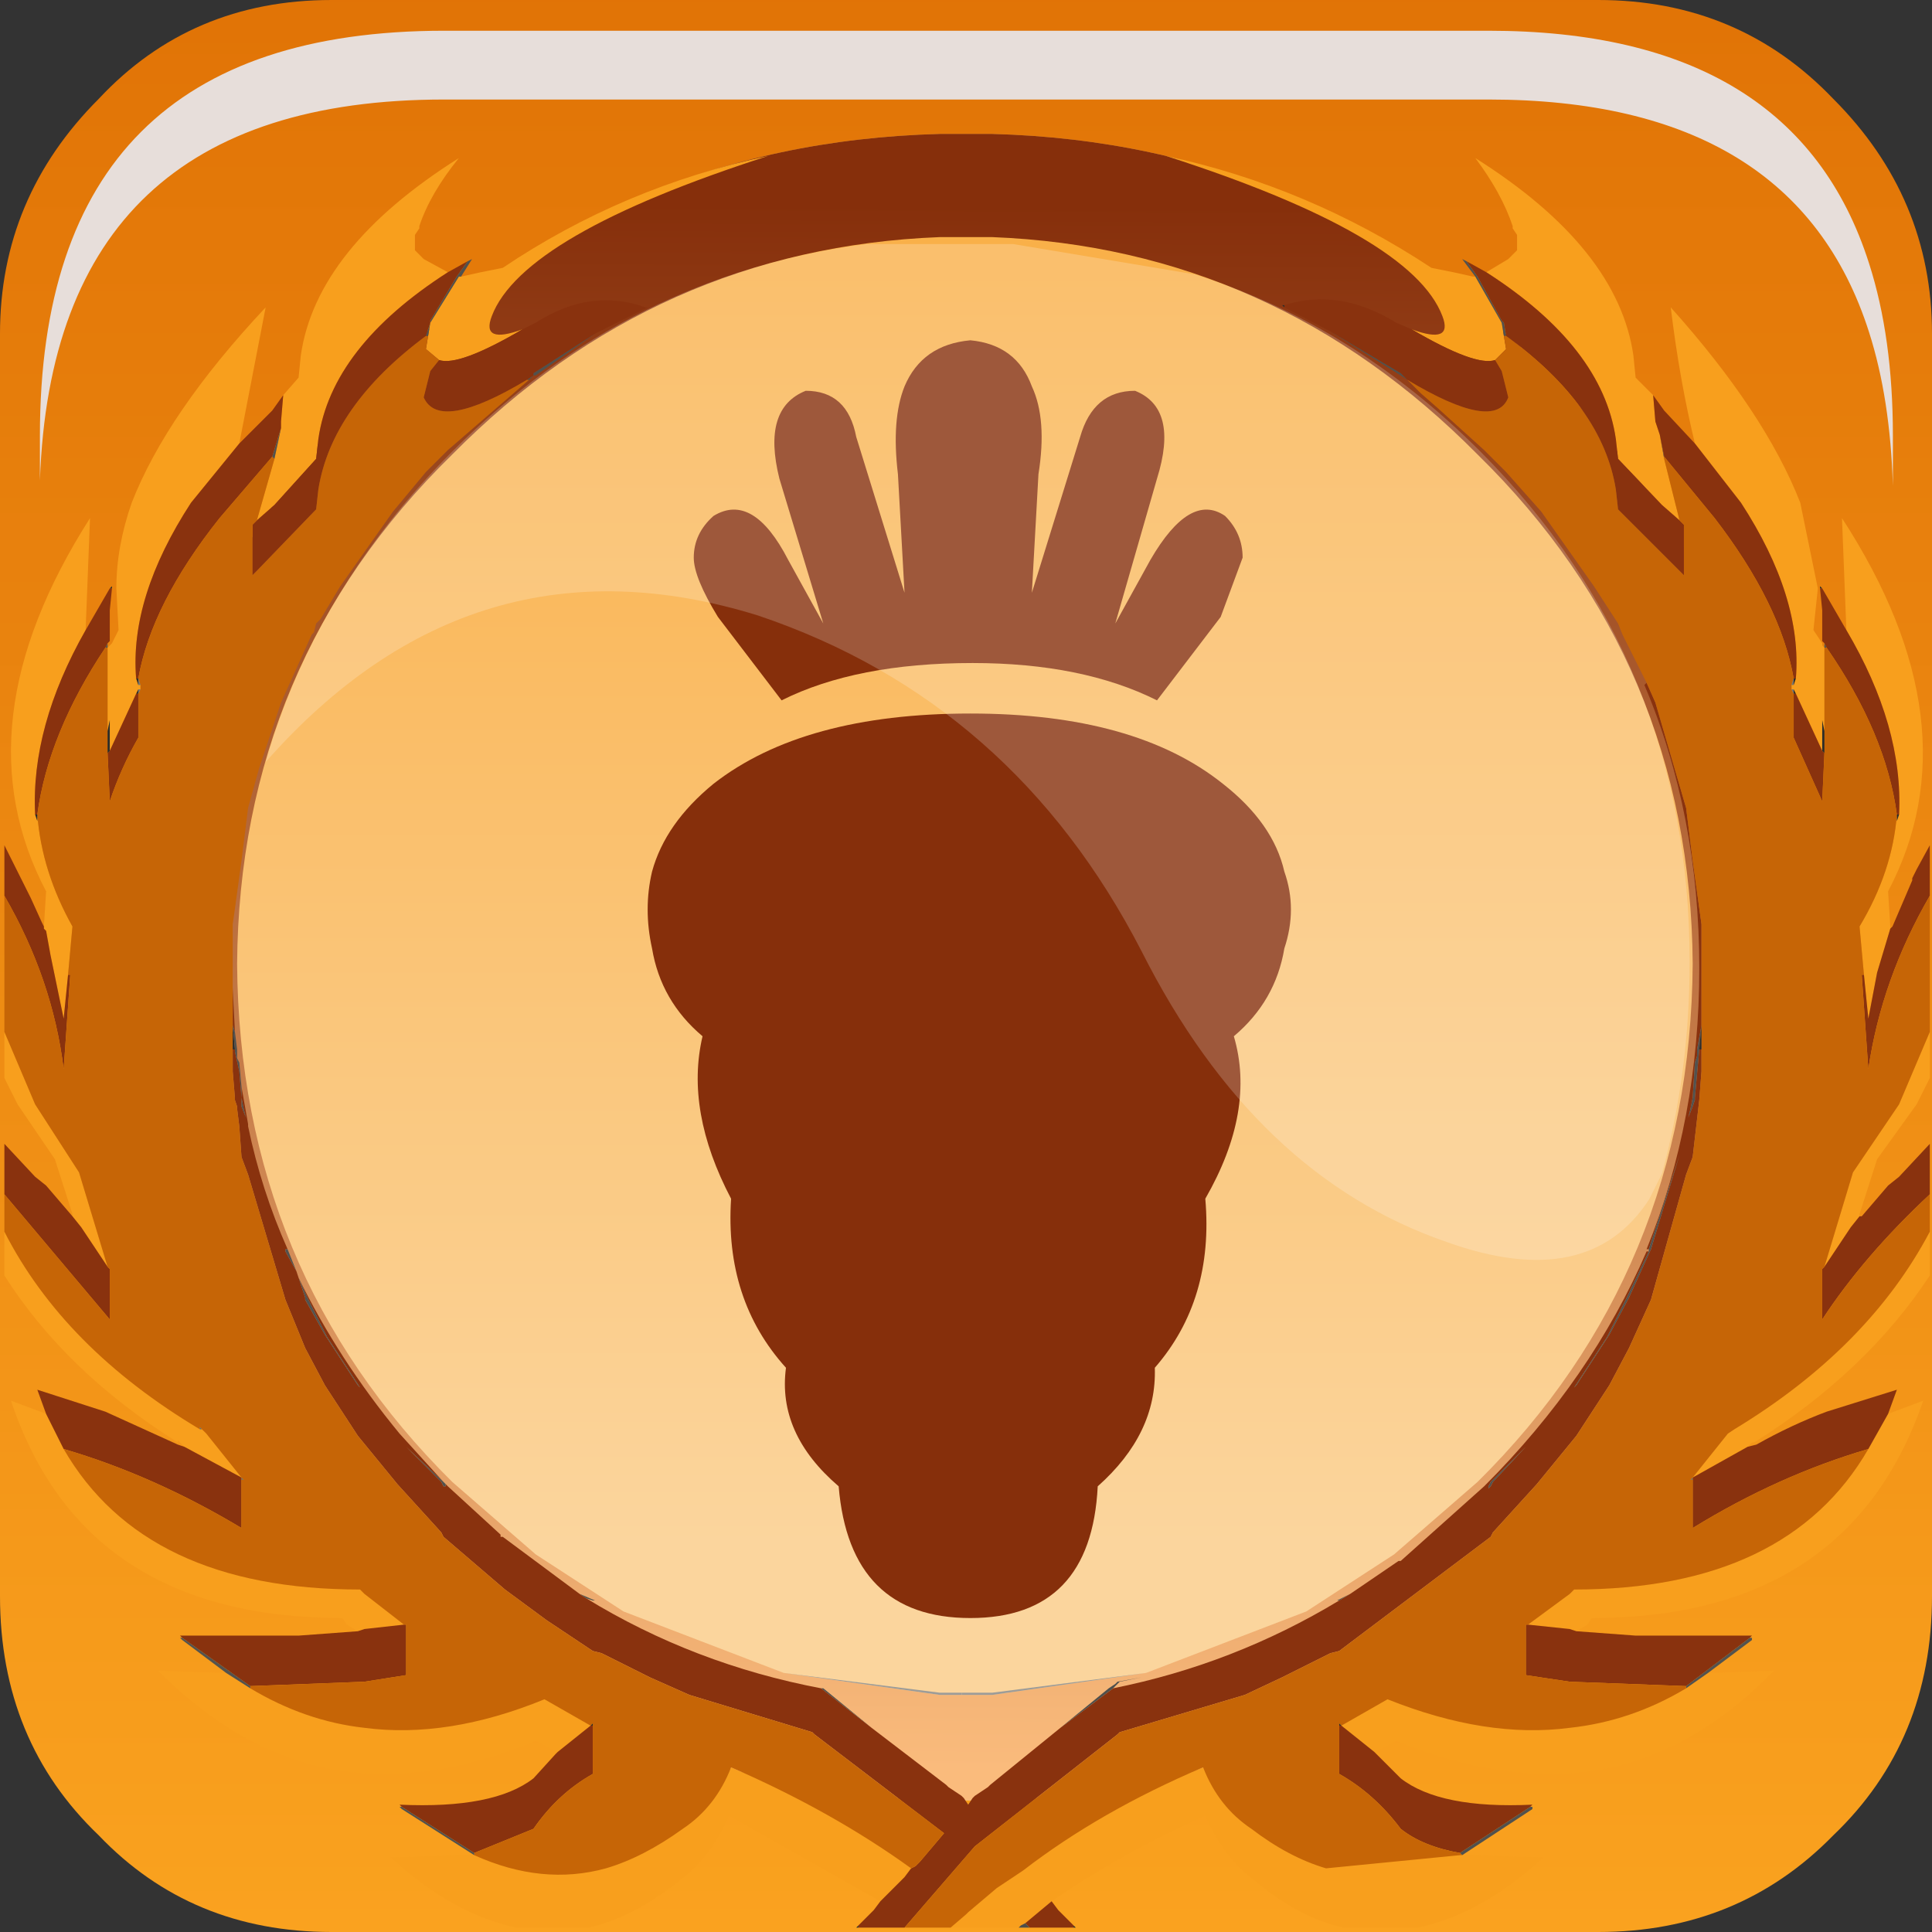 <?xml version="1.0" encoding="UTF-8" standalone="no"?>
<svg xmlns:xlink="http://www.w3.org/1999/xlink" height="44.0px" width="44.0px" xmlns="http://www.w3.org/2000/svg">
  <rect width="100%" height="100%" fill="#333333" stroke="none"/>
  <g transform="matrix(1.0, 0.0, 0.0, 1.0, 0.0, 0.0)">
    <use height="44.0" transform="matrix(1.0, 0.0, 0.0, 1.0, 0.0, 0.0)" width="44.0" xlink:href="#shape0"/>
    <use height="8.6" transform="matrix(1.204, 0.0, 0.0, 1.205, 0.909, 0.7)" width="35.05" xlink:href="#sprite0"/>
    <use height="40.35" transform="matrix(1.0, 0.0, 0.0, 1.0, 0.1, 3.55)" width="43.85" xlink:href="#shape2"/>
    <use height="20.15" transform="matrix(1.15, 0.0, 0.0, 1.151, 6.05, 5.5)" width="28.2" xlink:href="#sprite1"/>
  </g>
  <defs>
    <g id="shape0" transform="matrix(1.0, 0.0, 0.0, 1.0, 0.0, 0.0)">
      <path d="M41.65 22.35 Q41.65 30.6 35.85 36.55 29.9 42.4 21.65 42.4 13.25 42.4 7.45 36.55 1.5 30.6 1.5 22.35 1.5 14.0 7.45 8.1 13.25 2.2 21.65 2.2 29.9 2.2 35.85 8.1 41.65 14.0 41.65 22.35" fill="url(#gradient0)" fill-rule="evenodd" stroke="none"/>
      <path d="M41.75 2.25 Q44.0 4.5 44.0 7.6 L44.0 36.35 Q44.0 39.65 41.75 41.8 39.6 44.0 36.4 44.0 L7.55 44.0 Q4.35 44.0 2.25 41.8 0.0 39.65 0.0 36.35 L0.0 7.6 Q0.0 4.5 2.25 2.25 4.35 0.0 7.55 0.0 L36.4 0.0 Q39.6 0.0 41.75 2.25 M35.3 8.55 Q30.05 3.25 22.6 3.05 L22.1 3.05 21.9 3.05 21.4 3.05 Q13.9 3.25 8.65 8.55 3.1 14.15 3.1 21.95 3.1 29.85 8.65 35.4 13.9 40.8 21.4 41.0 L21.9 41.0 22.1 41.0 22.6 41.0 Q30.05 40.8 35.3 35.4 40.85 29.85 40.85 21.95 40.85 14.15 35.3 8.55" fill="url(#gradient1)" fill-rule="evenodd" stroke="none"/>
      <path d="M35.3 8.55 Q40.85 14.15 40.85 21.95 40.85 29.85 35.3 35.4 30.05 40.8 22.6 41.0 L22.1 41.0 21.9 41.0 21.4 41.0 Q13.9 40.8 8.65 35.4 3.1 29.85 3.1 21.95 3.1 14.15 8.65 8.55 13.9 3.25 21.4 3.05 L21.9 3.05 22.1 3.05 22.6 3.05 Q30.05 3.25 35.3 8.55 M26.1 38.1 L29.75 36.7 31.75 35.4 33.65 33.75 Q38.5 28.95 38.55 21.95 38.5 15.1 33.65 10.35 29.0 5.65 22.6 5.4 L22.1 5.4 21.9 5.4 21.4 5.4 Q14.95 5.65 10.3 10.35 5.45 15.1 5.4 21.95 5.45 28.95 10.3 33.75 L12.2 35.4 14.2 36.7 17.85 38.1 21.4 38.6 21.9 38.6 22.1 38.6 22.6 38.6 26.1 38.1" fill="url(#gradient2)" fill-rule="evenodd" stroke="none"/>
      <path d="M17.85 38.1 L21.4 38.55 21.9 38.55 21.9 38.6 21.4 38.6 17.85 38.1" fill="url(#gradient3)" fill-rule="evenodd" stroke="none"/>
      <path d="M21.9 38.55 L22.1 38.55 22.6 38.55 26.1 38.1 22.6 38.6 22.1 38.6 21.9 38.6 21.9 38.55" fill="url(#gradient4)" fill-rule="evenodd" stroke="none"/>
    </g>
    <linearGradient gradientTransform="matrix(0.0, 0.018, -0.025, 0.0, 21.6, 20.4)" gradientUnits="userSpaceOnUse" id="gradient0" spreadMethod="pad" x1="-819.2" x2="819.2">
      <stop offset="0.012" stop-color="#f9b049"/>
      <stop offset="1.0" stop-color="#fbd59d"/>
    </linearGradient>
    <linearGradient gradientTransform="matrix(0.0, -0.028, -0.055, 0.0, 21.9, 21.55)" gradientUnits="userSpaceOnUse" id="gradient1" spreadMethod="pad" x1="-819.2" x2="819.2">
      <stop offset="0.012" stop-color="#faa21f"/>
      <stop offset="1.0" stop-color="#e07205"/>
    </linearGradient>
    <linearGradient gradientTransform="matrix(-1.0E-4, 0.022, 0.023, 1.0E-4, 21.95, 22.25)" gradientUnits="userSpaceOnUse" id="gradient2" spreadMethod="pad" x1="-819.2" x2="819.2">
      <stop offset="0.012" stop-color="#862f0b"/>
      <stop offset="1.0" stop-color="#fabb7c"/>
    </linearGradient>
    <linearGradient gradientTransform="matrix(0.0, -0.028, -0.055, 0.0, 21.9, 21.55)" gradientUnits="userSpaceOnUse" id="gradient3" spreadMethod="pad" x1="-819.2" x2="819.2">
      <stop offset="0.012" stop-color="#9d9d99"/>
      <stop offset="1.0" stop-color="#9b988f"/>
    </linearGradient>
    <linearGradient gradientTransform="matrix(0.0, -0.028, 0.055, 0.0, 22.1, 21.55)" gradientUnits="userSpaceOnUse" id="gradient4" spreadMethod="pad" x1="-819.2" x2="819.2">
      <stop offset="0.012" stop-color="#9d9d99"/>
      <stop offset="1.0" stop-color="#9b988f"/>
    </linearGradient>
    <g id="sprite0" transform="matrix(1.0, 0.0, 0.0, 1.0, 0.2, 0.0)">
      <use height="8.6" transform="matrix(1.0, 0.0, 0.0, 1.0, -0.2, 0.0)" width="35.05" xlink:href="#shape1"/>
    </g>
    <g id="shape1" transform="matrix(1.0, 0.0, 0.0, 1.0, 0.2, 0.0)">
      <path d="M34.4 4.4 Q34.85 5.8 34.85 7.65 L34.85 8.6 Q34.8 6.95 34.4 5.7 33.0 1.3 27.2 1.3 L7.45 1.3 Q0.05 1.3 -0.2 8.5 L-0.2 7.65 Q-0.2 0.0 7.45 0.0 L27.2 0.0 Q33.0 0.0 34.4 4.4" fill="#e7deda" fill-rule="evenodd" stroke="none"/>
    </g>
    <g id="shape2" transform="matrix(1.0, 0.0, 0.0, 1.0, -0.1, -3.55)">
      <path d="M33.85 6.2 L34.35 5.9 34.55 5.7 34.55 5.35 34.45 5.2 34.45 5.15 Q34.2 4.4 33.6 3.6 36.85 5.65 37.2 8.1 L37.25 8.6 37.65 9.0 37.7 9.6 37.75 9.75 37.8 9.9 37.9 10.45 38.25 11.85 37.85 11.5 36.85 10.45 36.8 10.0 Q36.5 7.9 33.85 6.2 M38.6 10.1 Q38.25 8.65 38.05 7.0 40.2 9.4 41.0 11.45 L41.4 13.4 41.3 14.35 41.5 14.65 41.5 14.7 41.55 14.75 41.55 16.65 41.5 16.4 41.5 17.1 40.9 15.8 40.85 15.7 40.8 15.7 40.8 15.6 40.85 15.6 40.9 15.45 Q41.05 13.6 39.65 11.45 L38.6 10.1 M42.05 14.35 L41.95 11.8 Q45.0 16.5 43.0 20.3 L43.05 21.1 43.05 21.15 42.75 22.15 42.55 23.2 42.45 22.2 42.35 21.1 Q43.1 19.85 43.2 18.55 L43.2 18.7 43.25 18.55 Q43.35 16.55 42.05 14.35 M43.95 23.5 L43.95 24.55 43.85 24.75 43.65 25.15 42.75 26.4 42.35 27.65 42.35 27.7 42.15 27.95 41.55 28.85 42.2 26.7 43.25 25.15 43.95 23.5 M43.95 28.05 L43.95 29.05 Q42.5 31.25 39.95 32.85 L39.95 32.8 39.95 32.85 39.9 32.85 39.8 32.95 38.55 33.65 39.35 32.65 39.5 32.55 Q42.55 30.7 43.95 28.05 M43.0 32.2 L43.8 31.9 Q42.1 36.85 36.25 36.85 L36.15 37.0 35.9 37.15 35.75 37.1 34.8 37.0 35.75 36.3 35.85 36.2 Q40.7 36.2 42.55 33.0 L43.0 32.2 M38.9 38.1 L40.4 38.05 Q38.45 40.05 36.15 40.35 34.15 40.6 31.8 39.65 L31.3 39.9 30.55 39.3 31.6 38.7 Q33.85 39.6 35.75 39.35 37.15 39.2 38.4 38.45 L38.9 38.1 M33.3 42.25 L35.15 42.3 Q33.85 43.5 32.5 43.85 L32.3 43.9 30.6 43.9 30.4 43.85 Q29.5 43.6 28.6 42.85 27.85 42.3 27.45 41.35 25.55 42.2 23.95 43.3 L23.35 43.8 23.25 43.85 23.2 43.9 21.65 43.9 22.0 43.6 22.05 43.55 22.7 43.0 23.3 42.6 Q25.05 41.25 27.4 40.25 27.75 41.15 28.5 41.65 29.35 42.3 30.2 42.55 L33.25 42.25 33.3 42.25 M20.05 43.3 L16.6 41.35 Q16.2 42.3 15.45 42.85 14.5 43.6 13.6 43.85 L13.4 43.9 11.75 43.9 11.55 43.85 Q10.2 43.5 8.9 42.3 L10.75 42.25 10.8 42.25 Q12.35 42.95 13.8 42.55 14.65 42.3 15.55 41.65 16.3 41.15 16.65 40.25 18.95 41.25 20.75 42.55 L20.6 42.75 20.55 42.8 20.35 43.0 20.05 43.3 M12.7 39.9 L12.2 39.65 Q9.9 40.6 7.9 40.35 5.6 40.05 3.6 38.05 L5.15 38.1 5.7 38.45 Q6.95 39.2 8.3 39.35 10.2 39.6 12.4 38.7 L13.45 39.3 12.7 39.9 M8.15 37.15 L7.9 37.0 7.8 36.85 Q1.9 36.85 0.25 31.9 L1.05 32.2 1.45 33.0 Q3.3 36.2 8.2 36.2 L8.3 36.3 9.2 37.0 8.3 37.1 8.15 37.15 M4.2 32.95 L4.1 32.85 4.05 32.8 4.05 32.85 Q1.5 31.25 0.1 29.05 L0.1 28.05 Q1.45 30.7 4.55 32.55 L4.6 32.55 4.7 32.65 5.5 33.65 4.2 32.95 M1.65 27.7 L1.65 27.65 1.25 26.4 0.4 25.15 0.2 24.75 0.1 24.55 0.1 23.5 0.8 25.15 1.8 26.7 2.45 28.85 1.85 27.95 1.65 27.7 M1.0 21.15 L1.0 21.1 1.05 20.3 Q-0.95 16.5 2.05 11.8 L1.95 14.35 Q0.7 16.55 0.8 18.55 L0.85 18.7 0.85 18.55 Q0.95 19.85 1.65 21.1 L1.55 22.2 1.45 23.2 1.15 21.75 1.05 21.2 1.0 21.15 M2.45 14.75 L2.5 14.7 2.55 14.65 2.7 14.35 2.65 13.4 Q2.65 12.45 3.0 11.45 3.8 9.4 6.05 7.0 L5.45 10.1 4.35 11.45 Q2.95 13.6 3.1 15.45 L3.15 15.6 3.2 15.6 3.2 15.7 3.15 15.7 3.1 15.8 2.5 17.1 2.5 16.4 2.45 16.65 2.45 14.75 M6.45 9.0 L6.8 8.6 6.85 8.1 Q7.2 5.65 10.45 3.6 9.8 4.4 9.55 5.15 L9.55 5.2 9.45 5.35 9.45 5.7 9.65 5.9 10.2 6.2 Q7.55 7.9 7.25 10.0 L7.2 10.45 6.25 11.5 5.85 11.85 6.25 10.45 6.4 9.75 6.4 9.6 6.45 9.0 M10.45 6.3 L10.5 6.3 10.95 6.2 11.45 6.1 Q14.2 4.25 17.5 3.55 11.9 5.35 11.2 7.2 10.95 7.85 11.9 7.5 10.45 8.35 10.0 8.2 L9.7 7.95 9.75 7.65 9.8 7.35 10.45 6.3 M32.15 7.5 Q33.1 7.85 32.85 7.2 32.15 5.35 26.55 3.55 29.8 4.25 32.6 6.1 L33.1 6.2 33.55 6.3 33.6 6.3 34.2 7.35 34.25 7.65 34.3 7.95 34.05 8.2 Q33.6 8.35 32.15 7.5" fill="#f89f1d" fill-rule="evenodd" stroke="none"/>
      <path d="M37.65 9.0 L37.9 9.35 38.6 10.1 39.65 11.45 Q41.05 13.6 40.9 15.45 L40.85 15.45 Q40.55 13.75 39.05 11.8 L37.9 10.4 37.8 9.9 37.75 9.75 37.7 9.6 37.65 9.0 M41.55 14.65 L41.5 14.6 41.5 14.1 41.5 13.9 41.45 13.4 41.5 13.4 42.05 14.35 Q43.35 16.55 43.25 18.55 L43.2 18.55 Q42.95 16.7 41.6 14.75 L41.55 14.65 M43.05 21.15 L43.1 21.1 43.55 20.05 43.55 20.0 43.6 19.9 43.65 19.8 43.95 19.25 43.95 20.4 Q42.85 22.3 42.55 24.35 L42.4 22.2 42.45 22.2 42.55 23.2 42.75 22.15 43.05 21.15 M42.35 27.7 L42.4 27.7 43.0 27.0 43.25 26.8 43.95 26.05 43.95 27.2 Q42.45 28.6 41.5 30.05 L41.5 28.9 41.55 28.85 42.15 27.95 42.35 27.7 M39.8 32.95 L40.0 32.9 Q40.8 32.45 41.6 32.15 L43.2 31.65 43.0 32.2 42.55 33.0 Q40.5 33.6 38.55 34.8 L38.55 33.7 38.55 33.65 39.8 32.95 M35.9 37.15 L37.25 37.25 39.9 37.25 39.85 37.3 38.4 38.4 35.75 38.3 34.75 38.15 34.75 37.0 34.8 37.0 35.75 37.1 35.9 37.15 M31.3 39.9 L31.35 39.95 31.9 40.5 Q32.8 41.2 34.9 41.1 L34.85 41.15 33.25 42.2 Q32.4 42.05 31.9 41.65 31.3 40.85 30.5 40.4 L30.5 39.3 30.55 39.3 31.3 39.9 M23.95 43.3 L24.1 43.5 24.45 43.85 24.45 43.9 23.45 43.9 23.35 43.8 23.95 43.3 M20.6 43.9 L19.55 43.9 19.55 43.85 19.9 43.5 20.05 43.3 20.35 43.0 20.55 42.8 20.6 42.75 20.75 42.55 20.85 42.5 20.95 42.4 21.5 41.75 18.55 39.5 18.5 39.45 15.7 38.6 14.8 38.2 13.7 37.65 13.5 37.6 12.45 36.9 11.5 36.2 10.1 35.0 10.05 34.9 9.05 33.8 8.15 32.7 7.4 31.55 6.95 30.7 6.5 29.6 5.65 26.75 5.5 26.35 5.45 25.65 5.4 25.25 5.4 25.2 5.35 25.05 5.35 25.0 5.3 24.4 5.3 23.9 5.35 23.9 5.35 23.95 5.45 24.4 5.5 25.0 5.5 25.2 5.6 25.45 5.55 25.25 5.5 25.0 5.5 24.75 5.65 25.6 5.65 25.65 Q5.95 27.1 6.55 28.45 L6.5 28.45 6.5 28.5 6.75 28.95 6.95 29.55 6.95 29.6 7.4 30.4 8.15 31.55 8.2 31.6 7.45 30.45 7.0 29.55 6.8 29.1 Q7.7 30.95 9.1 32.65 L10.1 33.75 10.2 33.85 11.4 34.95 11.4 35.0 11.45 35.0 13.2 36.3 13.35 36.4 Q15.8 37.9 18.7 38.45 L19.85 39.35 21.55 40.65 21.6 40.7 21.9 40.9 21.95 40.95 22.05 41.1 22.15 40.95 22.2 40.9 22.5 40.7 22.55 40.65 24.15 39.35 25.35 38.45 Q28.1 37.9 30.5 36.45 L30.75 36.3 31.85 35.55 31.9 35.55 33.8 33.85 Q36.25 31.4 37.5 28.5 L37.55 28.5 37.05 29.55 36.6 30.45 35.85 31.6 35.9 31.55 36.65 30.4 37.1 29.55 37.6 28.45 38.25 26.3 37.55 28.45 37.5 28.45 Q38.7 25.5 38.7 22.05 38.7 18.55 37.45 15.6 L37.5 15.55 37.7 16.0 38.4 18.4 38.55 19.6 38.75 21.05 38.75 21.95 38.75 22.0 38.75 22.2 38.75 23.35 38.65 23.9 38.65 24.05 38.6 24.2 38.55 25.0 38.5 25.25 38.45 25.45 38.55 25.2 38.6 25.05 38.6 25.0 38.7 23.9 38.75 23.9 38.75 24.4 38.7 25.05 38.55 26.35 38.4 26.75 37.6 29.6 37.1 30.7 36.65 31.55 35.9 32.7 35.0 33.8 34.0 34.9 33.95 35.0 30.5 37.6 30.3 37.65 29.2 38.2 28.35 38.6 25.5 39.45 25.45 39.5 22.2 42.05 20.6 43.9 M9.15 41.15 L9.1 41.1 Q11.25 41.2 12.15 40.5 L12.65 39.95 12.7 39.9 13.45 39.3 13.5 39.3 13.5 40.4 Q12.7 40.85 12.15 41.65 L10.8 42.2 9.15 41.15 M4.15 37.3 L4.1 37.25 6.8 37.25 8.15 37.15 8.3 37.1 9.2 37.0 9.25 37.0 9.25 38.15 8.3 38.3 5.7 38.4 4.15 37.3 M1.05 32.2 L0.85 31.65 2.4 32.15 4.05 32.9 4.2 32.95 5.5 33.65 5.5 33.7 5.5 34.8 Q3.5 33.6 1.45 33.0 L1.05 32.2 M0.1 27.2 L0.1 26.05 0.8 26.8 1.05 27.0 1.65 27.7 1.85 27.95 2.45 28.85 2.5 28.9 2.5 30.05 0.1 27.2 M0.1 20.4 L0.1 19.25 0.7 20.45 0.95 21.0 1.0 21.1 1.0 21.15 1.05 21.2 1.15 21.75 1.45 23.2 1.55 22.2 1.6 22.2 1.45 24.35 Q1.2 22.3 0.1 20.4 M1.95 14.35 L2.5 13.4 2.55 13.4 2.5 13.9 2.5 14.1 2.5 14.6 2.45 14.65 2.4 14.75 Q1.1 16.7 0.85 18.55 L0.8 18.55 Q0.7 16.55 1.95 14.35 M5.45 10.1 L6.2 9.35 6.45 9.0 6.4 9.6 6.4 9.75 6.2 10.4 5.0 11.8 Q3.45 13.75 3.15 15.45 L3.1 15.45 Q2.95 13.6 4.35 11.45 L5.45 10.1 M10.2 6.2 L10.65 5.95 10.4 6.3 9.8 7.3 9.8 7.35 9.7 7.65 Q7.55 9.25 7.25 11.15 L7.2 11.6 5.85 13.0 5.75 13.1 5.75 11.95 5.85 11.85 6.25 11.5 7.2 10.45 7.25 10.0 Q7.55 7.9 10.2 6.2 M11.9 7.5 L12.2 7.35 Q13.45 6.55 14.7 7.0 L14.75 7.0 13.55 7.6 12.15 8.5 12.15 8.55 12.0 8.65 Q10.0 9.85 9.65 9.05 L9.8 8.45 10.0 8.2 Q10.45 8.35 11.9 7.5 M5.3 22.5 L5.35 23.5 5.3 23.35 5.3 22.5 M30.3 7.55 L29.25 7.0 29.25 6.95 Q30.5 6.55 31.8 7.35 L32.15 7.5 Q33.6 8.35 34.05 8.2 L34.2 8.45 34.35 9.05 Q34.05 9.85 32.05 8.65 L31.95 8.55 31.9 8.5 30.3 7.55 M33.4 5.95 L33.85 6.2 Q36.5 7.9 36.8 10.0 L36.85 10.45 37.85 11.5 38.25 11.85 38.35 11.95 38.35 13.1 38.25 13.0 36.85 11.6 36.8 11.15 Q36.5 9.25 34.3 7.65 L34.25 7.35 34.2 7.3 33.65 6.3 33.4 5.95 M40.9 15.8 L41.5 17.1 41.55 17.15 41.5 18.25 40.85 16.8 40.85 15.8 40.9 15.8 M33.95 33.85 L34.0 33.75 34.75 32.95 33.95 33.75 33.9 33.85 33.9 33.9 33.95 33.85 M2.5 17.1 L3.1 15.8 3.15 15.8 3.15 16.8 Q2.75 17.5 2.5 18.25 L2.45 17.15 2.5 17.1 M9.1 32.65 L9.05 32.65 9.1 32.65 M10.1 33.75 L9.25 32.95 10.05 33.75 10.1 33.85 10.15 33.85 10.15 33.9 10.15 33.8 10.1 33.75" fill="#89320e" fill-rule="evenodd" stroke="none"/>
      <path d="M41.55 14.75 L41.55 14.65 41.6 14.75 41.55 14.75 M39.85 37.3 L39.9 37.3 39.9 37.35 38.9 38.1 38.4 38.45 38.4 38.4 39.85 37.3 M34.85 41.15 L34.9 41.15 34.9 41.2 33.3 42.25 33.25 42.2 34.85 41.15 M24.15 39.35 L25.25 38.45 25.4 38.35 25.45 38.3 26.0 38.2 25.5 38.3 25.45 38.35 25.35 38.45 24.15 39.35 M30.5 36.45 L30.45 36.45 30.75 36.3 30.5 36.45 M37.55 28.5 L37.55 28.45 38.25 26.3 37.6 28.45 37.1 29.55 36.65 30.4 35.9 31.55 35.85 31.6 36.6 30.45 37.05 29.55 37.55 28.5 M32.05 8.65 L31.9 8.55 31.5 8.3 30.3 7.55 31.9 8.5 31.95 8.55 32.05 8.65 M33.6 6.3 L33.3 5.9 33.4 5.95 33.65 6.3 34.2 7.3 34.25 7.35 34.3 7.65 34.25 7.65 34.2 7.35 33.6 6.3 M37.9 10.45 L37.8 9.9 37.9 10.4 37.9 10.45 M38.7 23.9 L38.6 25.0 38.6 25.05 38.55 25.2 38.45 25.45 38.5 25.25 38.55 25.0 38.6 24.2 38.65 24.05 38.65 23.9 38.75 23.35 38.7 23.9 M33.95 33.85 L33.9 33.9 33.9 33.85 33.95 33.75 34.75 32.95 34.0 33.75 33.95 33.85" fill="url(#gradient5)" fill-rule="evenodd" stroke="none"/>
      <path d="M43.95 20.4 L43.95 23.5 43.25 25.15 42.2 26.7 41.55 28.85 41.5 28.9 41.5 30.05 Q42.45 28.6 43.95 27.2 L43.95 28.05 Q42.55 30.7 39.5 32.55 L39.35 32.65 38.55 33.65 38.5 33.7 38.55 33.7 38.55 34.8 Q40.5 33.6 42.55 33.0 40.7 36.2 35.85 36.2 L35.75 36.3 34.8 37.0 34.75 37.0 34.75 38.15 35.75 38.3 38.4 38.4 38.4 38.45 Q37.15 39.2 35.75 39.35 33.85 39.6 31.6 38.7 L30.55 39.3 30.5 39.25 30.5 39.3 30.5 40.4 Q31.3 40.85 31.9 41.65 32.4 42.05 33.25 42.2 L33.3 42.25 33.25 42.25 30.2 42.55 Q29.35 42.3 28.5 41.65 27.75 41.15 27.4 40.25 25.05 41.25 23.3 42.6 L22.7 43.0 22.05 43.55 22.0 43.6 21.65 43.9 20.6 43.9 22.2 42.05 25.45 39.5 25.5 39.45 28.35 38.6 29.2 38.2 30.3 37.65 30.5 37.6 33.95 35.0 34.0 34.9 35.0 33.8 35.9 32.7 36.65 31.55 37.1 30.7 37.6 29.6 38.4 26.75 38.55 26.35 38.7 25.05 38.75 24.4 38.75 23.9 38.75 23.35 38.75 22.2 38.75 22.0 38.75 21.95 38.75 21.05 38.55 19.6 38.4 18.4 37.7 16.0 37.5 15.55 36.95 14.45 36.85 14.2 36.3 13.35 35.1 11.65 34.3 10.75 33.95 10.4 33.85 10.3 33.8 10.25 32.75 9.3 32.35 8.95 32.05 8.65 Q34.05 9.85 34.35 9.05 L34.2 8.45 34.05 8.2 34.3 7.95 34.25 7.65 34.3 7.65 Q36.5 9.25 36.8 11.15 L36.85 11.6 38.25 13.0 38.35 13.1 38.35 11.95 38.25 11.85 37.9 10.45 37.9 10.4 39.05 11.8 Q40.55 13.75 40.85 15.45 L40.8 15.6 40.8 15.7 40.85 15.8 40.85 16.8 41.5 18.25 41.55 17.15 41.55 16.65 41.55 14.75 41.6 14.75 Q42.95 16.7 43.2 18.55 43.1 19.85 42.35 21.1 L42.45 22.2 42.4 22.2 42.55 24.35 Q42.85 22.3 43.95 20.4 M0.1 28.05 L0.1 27.2 2.5 30.05 2.5 28.9 2.45 28.85 1.8 26.7 0.8 25.15 0.1 23.5 0.1 20.4 Q1.2 22.3 1.45 24.35 L1.6 22.2 1.55 22.2 1.65 21.1 Q0.95 19.85 0.85 18.55 1.1 16.7 2.4 14.75 L2.45 14.75 2.45 16.65 2.45 17.15 2.5 18.25 Q2.75 17.5 3.15 16.8 L3.15 15.8 3.2 15.7 3.2 15.6 3.15 15.45 Q3.45 13.75 5.0 11.8 L6.2 10.4 6.25 10.45 5.85 11.85 5.75 11.95 5.75 13.1 5.85 13.0 7.2 11.6 7.25 11.15 Q7.55 9.25 9.7 7.65 L9.75 7.65 9.7 7.95 10.0 8.2 9.8 8.45 9.65 9.05 Q10.0 9.85 12.0 8.65 L12.05 8.65 10.2 10.25 9.85 10.6 9.7 10.75 9.2 11.35 8.95 11.65 7.75 13.35 7.3 14.1 7.2 14.2 7.15 14.4 7.1 14.45 6.4 16.0 6.0 17.2 5.9 17.5 5.65 18.4 5.5 19.6 5.35 20.7 5.3 21.05 5.3 21.75 5.3 22.05 5.3 22.2 5.3 22.5 5.3 23.35 5.3 23.9 5.3 24.4 5.35 25.0 5.35 25.05 5.4 25.2 5.4 25.25 5.45 25.65 5.5 26.35 5.65 26.75 6.5 29.6 6.95 30.7 7.4 31.55 8.15 32.7 9.05 33.8 10.05 34.9 10.1 35.0 11.5 36.2 12.45 36.9 13.5 37.6 13.7 37.65 14.8 38.2 15.7 38.6 18.5 39.45 18.55 39.5 21.5 41.75 20.95 42.4 20.85 42.5 20.75 42.55 Q18.95 41.25 16.65 40.25 16.3 41.15 15.55 41.65 14.65 42.3 13.8 42.55 12.35 42.95 10.8 42.25 L10.8 42.2 12.15 41.65 Q12.7 40.85 13.5 40.4 L13.5 39.3 13.5 39.25 13.45 39.3 12.4 38.7 Q10.2 39.6 8.3 39.35 6.95 39.2 5.7 38.45 L5.7 38.4 8.3 38.3 9.25 38.15 9.25 37.0 9.2 37.0 8.3 36.3 8.2 36.2 Q3.3 36.2 1.45 33.0 3.5 33.6 5.5 34.8 L5.5 33.7 5.55 33.7 5.5 33.65 4.7 32.65 4.6 32.55 4.55 32.5 4.55 32.55 Q1.45 30.7 0.1 28.05 M39.5 32.55 L39.5 32.5 39.5 32.55" fill="#c66506" fill-rule="evenodd" stroke="none"/>
      <path d="M41.45 13.4 L41.45 13.35 41.5 13.4 41.45 13.4 M24.45 43.85 L24.5 43.9 24.45 43.9 24.45 43.85 M19.55 43.9 L19.5 43.9 19.55 43.85 19.55 43.9 M2.5 13.4 L2.55 13.35 2.55 13.4 2.5 13.4 M29.25 7.0 L29.2 6.95 29.25 6.95 29.25 7.0 M40.85 15.45 L40.9 15.45 40.85 15.6 40.85 15.45 M40.85 15.7 L40.9 15.8 40.85 15.8 40.85 15.7 M41.5 17.1 L41.5 16.4 41.55 16.65 41.55 17.15 41.5 17.1 M43.2 18.55 L43.25 18.55 43.2 18.7 43.2 18.55 M38.75 23.35 L38.75 23.9 38.7 23.9 38.75 23.35 M2.45 16.65 L2.5 16.4 2.5 17.1 2.45 17.15 2.45 16.65 M3.1 15.8 L3.15 15.7 3.15 15.8 3.1 15.8 M3.15 15.6 L3.1 15.45 3.15 15.45 3.15 15.6 M0.85 18.55 L0.85 18.7 0.8 18.55 0.85 18.55 M5.35 23.9 L5.3 23.9 5.3 23.35 5.35 23.9 M13.45 39.3 L13.5 39.25 13.5 39.3 13.45 39.3 M30.5 39.3 L30.5 39.25 30.55 39.3 30.5 39.3" fill="#2c2c29" fill-rule="evenodd" stroke="none"/>
      <path d="M40.8 15.7 L40.85 15.7 40.85 15.8 40.8 15.7 M40.8 15.6 L40.85 15.45 40.85 15.6 40.8 15.6 M39.5 32.55 L39.5 32.5 39.5 32.55 M38.55 33.7 L38.5 33.7 38.55 33.65 38.55 33.7" fill="url(#gradient6)" fill-rule="evenodd" stroke="none"/>
      <path d="M23.45 43.9 L23.2 43.9 23.25 43.85 23.35 43.8 23.45 43.9 M10.8 42.25 L9.15 41.2 9.1 41.15 9.15 41.15 10.8 42.2 10.8 42.25 M5.15 38.1 L4.15 37.35 4.1 37.3 4.15 37.3 5.7 38.4 5.7 38.45 5.15 38.1 M2.45 14.65 L2.45 14.75 2.4 14.75 2.45 14.65 M10.65 5.95 L10.75 5.9 10.5 6.3 10.45 6.3 9.8 7.35 9.75 7.65 9.7 7.65 9.8 7.35 9.8 7.3 10.4 6.3 10.65 5.95 M13.55 7.6 L12.2 8.55 12.15 8.55 12.05 8.65 12.0 8.65 12.15 8.55 12.15 8.5 13.55 7.6 M5.35 23.5 L5.4 23.9 5.4 23.95 5.4 24.05 5.4 24.1 5.45 24.2 5.5 24.75 5.5 25.0 5.55 25.25 5.6 25.45 5.5 25.2 5.5 25.0 5.45 24.4 5.35 23.95 5.35 23.9 5.3 23.35 5.35 23.5 M6.55 28.45 L6.75 28.95 6.8 29.1 7.0 29.55 7.45 30.45 8.2 31.6 8.15 31.55 7.4 30.4 6.95 29.6 6.95 29.55 6.75 28.95 6.5 28.5 6.5 28.45 6.55 28.45 M13.2 36.3 L13.55 36.45 13.5 36.45 13.35 36.4 13.2 36.3 M18.7 38.45 L18.75 38.45 19.85 39.35 18.7 38.45 M6.4 9.75 L6.25 10.45 6.2 10.4 6.4 9.75 M10.1 33.75 L10.15 33.8 10.15 33.9 10.15 33.85 10.1 33.85 10.05 33.75 9.25 32.95 10.1 33.75" fill="url(#gradient7)" fill-rule="evenodd" stroke="none"/>
      <path d="M3.15 15.7 L3.2 15.7 3.15 15.8 3.15 15.7 M3.2 15.6 L3.15 15.6 3.15 15.45 3.2 15.6 M4.6 32.55 L4.55 32.55 4.55 32.5 4.6 32.55 M5.5 33.7 L5.5 33.65 5.55 33.7 5.5 33.7" fill="url(#gradient8)" fill-rule="evenodd" stroke="none"/>
      <path d="M19.5 9.95 L20.6 13.5 20.45 10.8 Q20.3 9.55 20.6 8.8 21.0 7.85 22.1 7.75 23.15 7.85 23.5 8.8 23.85 9.55 23.65 10.8 L23.5 13.5 24.6 9.95 Q24.9 8.9 25.85 8.9 26.85 9.3 26.35 10.9 L25.4 14.2 26.2 12.75 Q27.1 11.2 27.9 11.75 28.3 12.15 28.3 12.7 L27.8 14.05 26.35 15.95 Q24.65 15.1 22.15 15.1 19.5 15.1 17.8 15.95 L16.35 14.05 Q15.8 13.15 15.8 12.7 15.8 12.15 16.25 11.75 17.15 11.2 17.95 12.75 L18.75 14.2 17.75 10.9 Q17.35 9.3 18.35 8.9 19.3 8.9 19.5 9.95 M28.1 23.6 Q28.6 25.3 27.45 27.3 27.65 29.6 26.3 31.15 26.35 32.65 25.0 33.85 24.85 36.85 22.1 36.85 19.35 36.85 19.1 33.85 17.7 32.65 17.9 31.15 16.5 29.6 16.65 27.3 15.6 25.3 16.0 23.6 15.05 22.8 14.85 21.6 14.65 20.7 14.85 19.85 15.15 18.75 16.25 17.85 18.3 16.25 22.1 16.25 25.85 16.25 27.85 17.85 29.0 18.75 29.25 19.85 29.55 20.7 29.25 21.6 29.05 22.8 28.1 23.6" fill="#862f0b" fill-rule="evenodd" stroke="none"/>
    </g>
    <linearGradient gradientTransform="matrix(0.016, 0.0, 0.0, 0.024, 32.15, 25.55)" gradientUnits="userSpaceOnUse" id="gradient5" spreadMethod="pad" x1="-819.2" x2="819.2">
      <stop offset="0.016" stop-color="#4e4e4a"/>
      <stop offset="1.0" stop-color="#545451"/>
    </linearGradient>
    <linearGradient gradientTransform="matrix(0.006, -0.021, -0.013, -0.004, 34.35, 25.7)" gradientUnits="userSpaceOnUse" id="gradient6" spreadMethod="pad" x1="-819.2" x2="819.2">
      <stop offset="0.0" stop-color="#65645e"/>
      <stop offset="1.0" stop-color="#7d7b73"/>
    </linearGradient>
    <linearGradient gradientTransform="matrix(-0.016, 0.0, 0.0, 0.024, 11.9, 25.55)" gradientUnits="userSpaceOnUse" id="gradient7" spreadMethod="pad" x1="-819.2" x2="819.2">
      <stop offset="0.016" stop-color="#4e4e4a"/>
      <stop offset="1.0" stop-color="#545451"/>
    </linearGradient>
    <linearGradient gradientTransform="matrix(-0.006, -0.021, 0.013, -0.004, 9.65, 25.7)" gradientUnits="userSpaceOnUse" id="gradient8" spreadMethod="pad" x1="-819.2" x2="819.2">
      <stop offset="0.0" stop-color="#65645e"/>
      <stop offset="1.0" stop-color="#7d7b73"/>
    </linearGradient>
    <g id="sprite1" transform="matrix(1.0, 0.0, 0.0, 1.0, 0.0, 0.0)">
      <use height="20.15" transform="matrix(1.0, 0.0, 0.0, 1.0, 0.0, 0.0)" width="28.2" xlink:href="#shape3"/>
    </g>
    <g id="shape3" transform="matrix(1.0, 0.0, 0.0, 1.0, 0.0, 0.0)">
      <path d="M27.65 18.45 L27.4 18.95 Q26.2 20.8 23.4 19.8 19.6 18.5 17.35 14.05 14.8 9.1 9.75 7.4 4.1 5.65 0.0 10.3 1.0 6.85 3.7 4.15 7.2 0.65 11.9 0.05 L14.8 0.05 18.4 0.65 Q21.55 1.65 24.05 4.15 28.2 8.3 28.2 14.25 28.2 16.45 27.65 18.45" fill="#ffffff" fill-opacity="0.196" fill-rule="evenodd" stroke="none"/>
    </g>
  </defs>
</svg>
